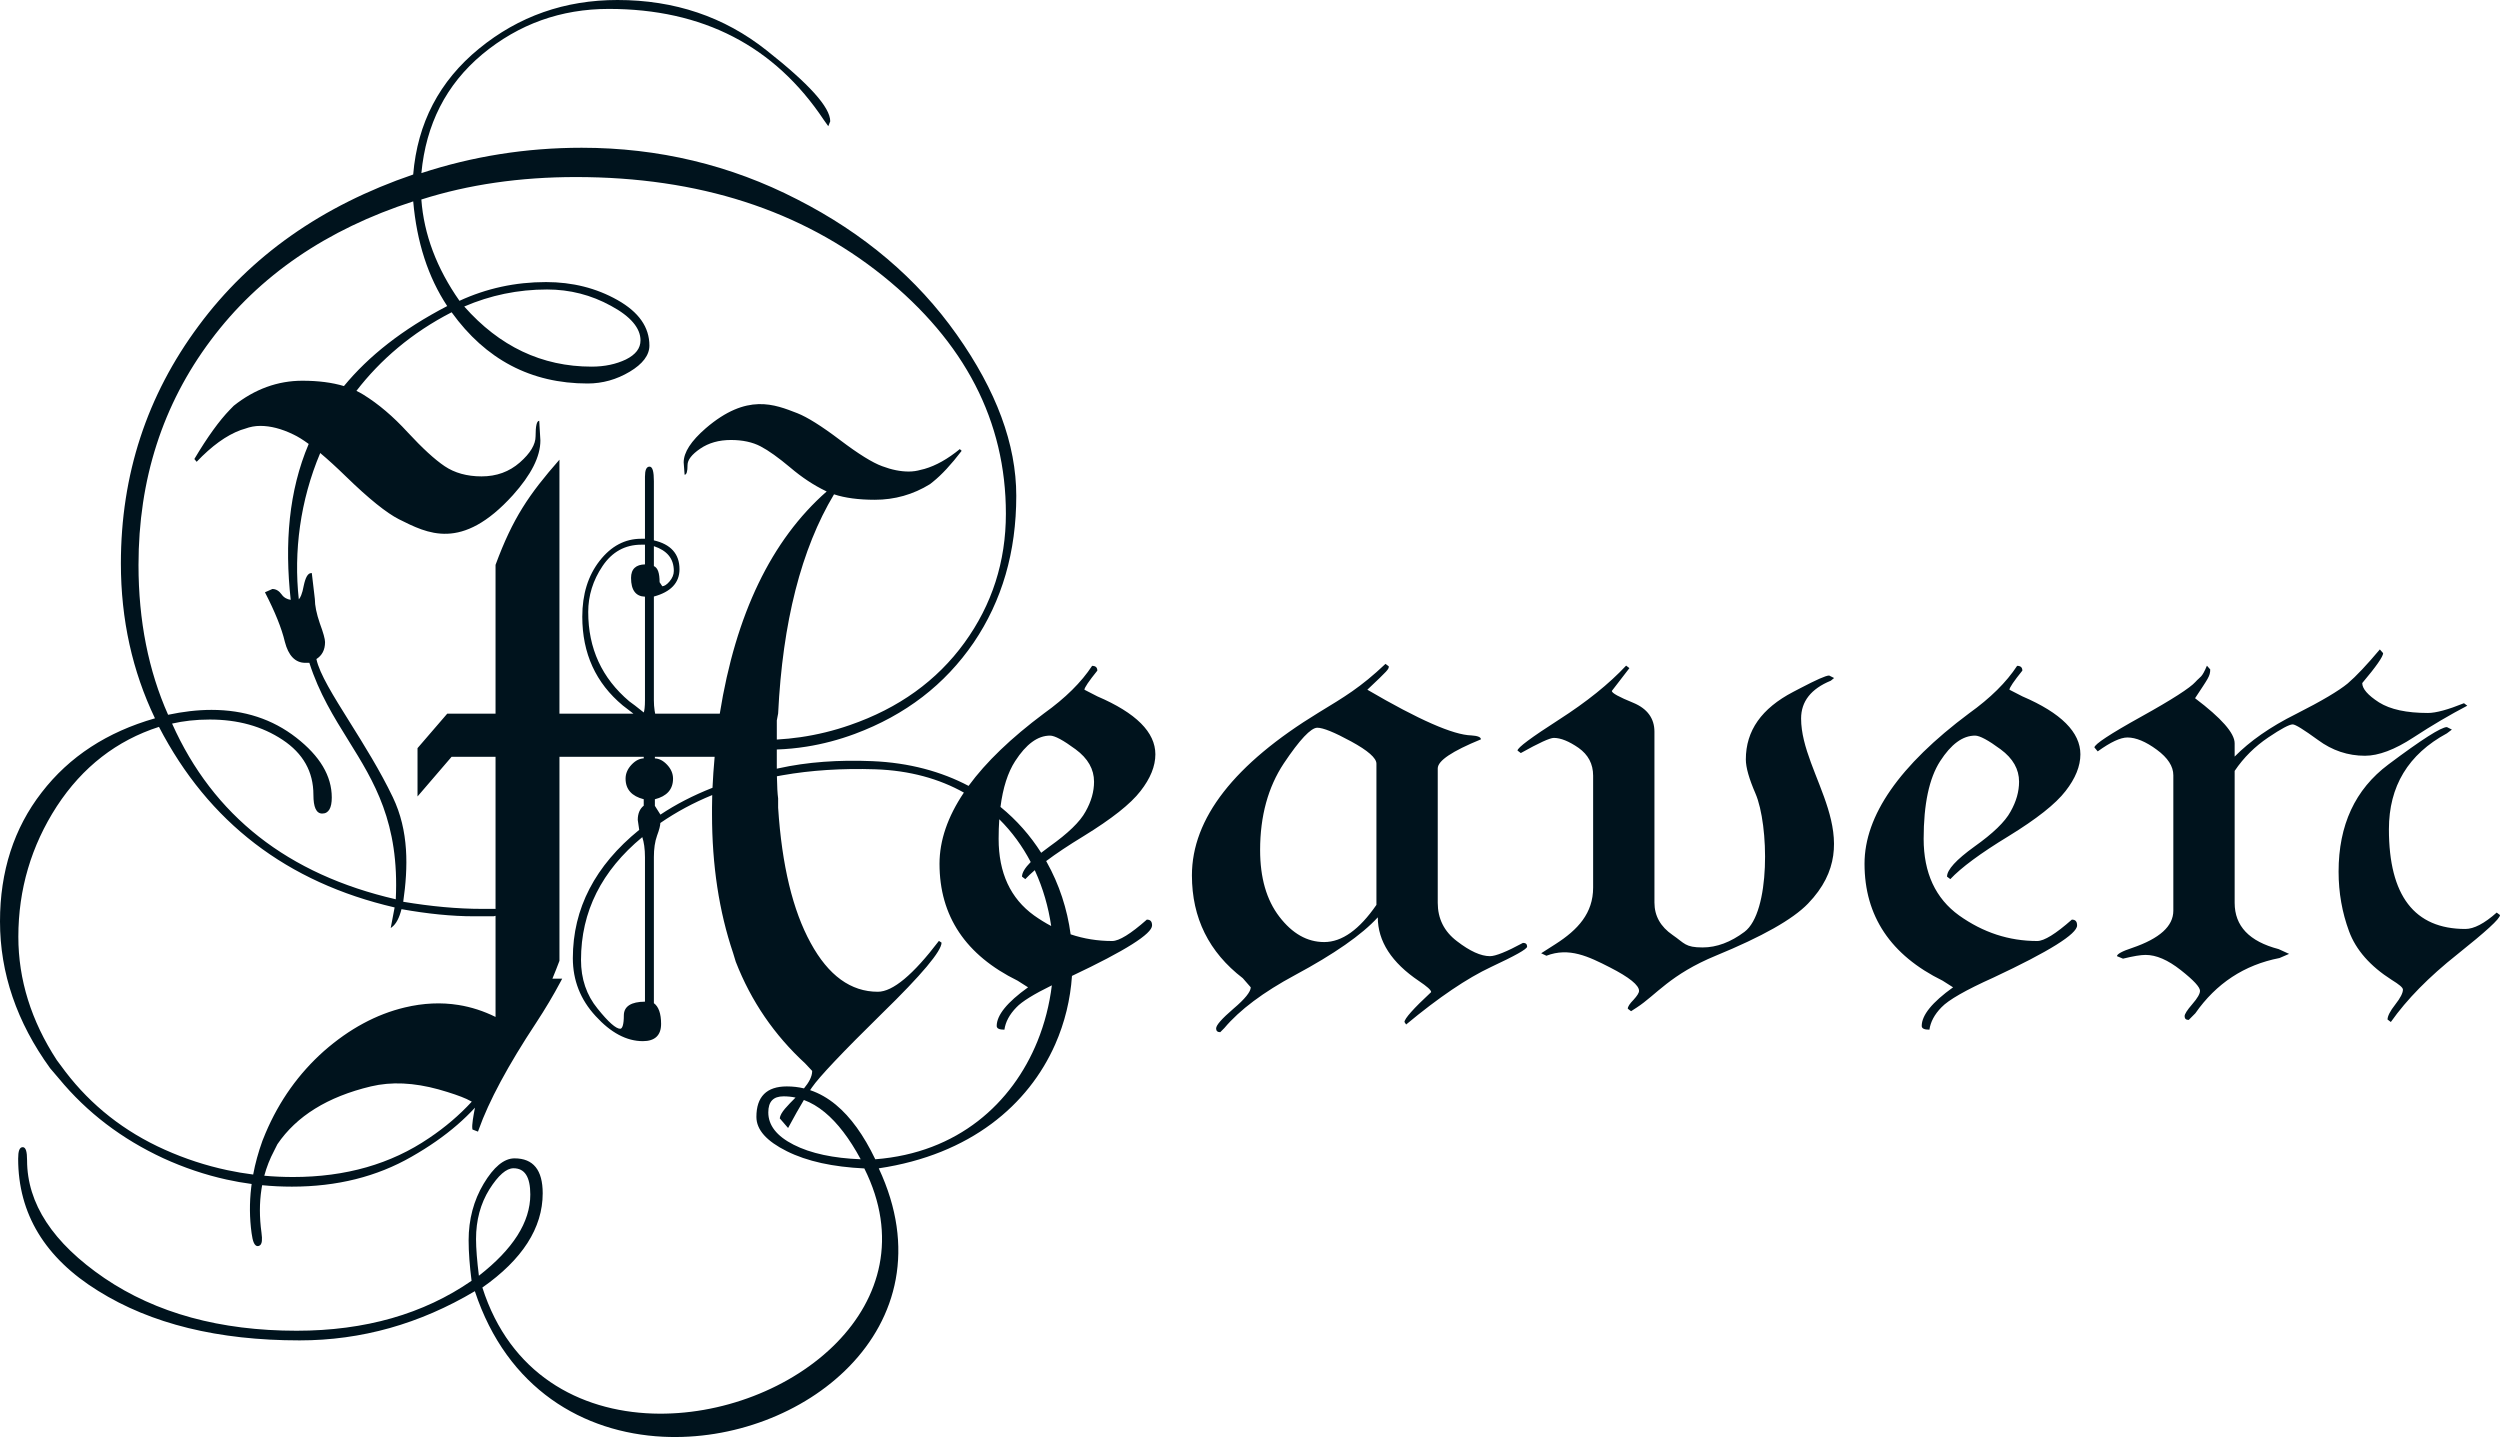 <?xml version="1.0" encoding="utf-8"?>
<!-- Generator: Adobe Illustrator 16.0.0, SVG Export Plug-In . SVG Version: 6.00 Build 0)  -->
<!DOCTYPE svg PUBLIC "-//W3C//DTD SVG 1.1//EN" "http://www.w3.org/Graphics/SVG/1.1/DTD/svg11.dtd">
<svg version="1.1" id="Layer_1" xmlns="http://www.w3.org/2000/svg" xmlns:xlink="http://www.w3.org/1999/xlink" x="0px" y="0px"
	 width="591.046px" height="339.739px" viewBox="0 0 591.046 339.739" style="enable-background:new 0 0 591.046 339.739;"
	 xml:space="preserve">
<style type="text/css">
<![CDATA[
	.st0{fill-rule:evenodd;clip-rule:evenodd;fill:#00131D;}
]]>
</style>
<g>
	<path class="st0" d="M154.589,133.83c0.464,0.208,0.8,0.621,1.021,1.246c0.223,0.632,0.329,1.487,0.332,2.57l0.637,0.957
		c0.244-0.016,0.501-0.109,0.765-0.274c0.305-0.19,0.62-0.477,0.935-0.849l0,0c0.341-0.398,0.598-0.81,0.768-1.226
		c0.171-0.417,0.257-0.844,0.257-1.27c0-1.466-0.401-2.686-1.21-3.667c-0.782-0.947-1.948-1.678-3.505-2.195V133.83L154.589,133.83z
		 M528.312,178.871c3.576-3.633,8.387-7.021,14.498-10.064c6.11-3.094,10.141-5.5,12.222-7.218c2.015-1.718,4.55-4.419,7.606-8.052
		l0.779,0.884c0,0.785-1.625,3.143-4.941,7.071c0,1.325,1.301,2.848,3.966,4.566c2.665,1.669,6.501,2.504,11.572,2.504
		c1.886,0,4.745-0.785,8.517-2.308l0.779,0.589c-4.03,2.111-8.321,4.615-12.741,7.513c-4.421,2.896-8.257,4.32-11.442,4.32
		c-4.03,0-7.735-1.229-11.115-3.732c-3.381-2.455-5.331-3.682-5.982-3.682c-0.779,0-2.729,1.031-5.784,3.094
		c-3.121,2.111-5.786,4.713-7.933,7.904v31.178c0,5.5,3.446,9.133,10.401,10.949l2.471,1.131l-2.274,0.98
		c-8.321,1.621-14.952,5.99-19.893,13.061l-1.561,1.572c-0.65,0-0.975-0.295-0.975-0.885c0-0.49,0.585-1.424,1.82-2.848
		c1.234-1.424,1.82-2.455,1.82-3.143c0-0.883-1.496-2.504-4.552-4.91c-3.055-2.404-5.786-3.584-8.32-3.584
		c-1.171,0-2.926,0.295-5.331,0.885l-1.43-0.59c0-0.49,1.234-1.178,3.64-1.965c6.437-2.209,9.687-5.105,9.687-8.789v-32.012
		c0-2.111-1.3-4.125-3.9-6.039c-2.601-1.916-4.941-2.896-6.956-2.896c-1.626,0-3.966,1.08-7.021,3.289l-0.78-0.934
		c0-0.736,3.705-3.191,11.051-7.266c7.346-4.075,11.572-6.825,12.808-8.2c1.234-1.375,1.506-0.916,2.741-3.861l0.78,0.884
		c0,1.62-0.532,2.143-3.587,6.808c6.241,4.714,9.36,8.25,9.36,10.654V178.871L528.312,178.871z M590.267,215.746l0.779,0.588
		c0,0.885-3.38,3.93-10.076,9.281c-6.696,5.303-11.962,10.654-15.732,16.006l-0.779-0.588c0-0.787,0.584-1.965,1.819-3.535
		c1.235-1.572,1.82-2.75,1.82-3.535c0-0.492-0.91-1.229-2.665-2.309c-5.071-3.24-8.451-7.07-10.076-11.49
		c-1.626-4.418-2.471-9.082-2.471-14.09c0-11,3.9-19.445,11.767-25.336c7.866-5.893,12.481-8.84,13.847-8.84l1.17,0.59l-1.17,0.885
		c-9.166,4.959-13.717,12.52-13.717,22.684c0,15.713,6.046,23.568,18.072,23.568C584.869,219.625,587.34,218.348,590.267,215.746
		L590.267,215.746z M475.07,163.062l3.056,1.571c9.167,3.928,13.717,8.494,13.717,13.699c0,2.799-1.17,5.695-3.51,8.689
		c-2.341,3.045-6.826,6.58-13.457,10.656c-6.697,4.074-11.247,7.463-13.782,10.164l-0.78-0.59c0-1.621,2.146-3.977,6.501-7.119
		c4.355-3.094,7.216-5.844,8.516-8.25c1.366-2.404,2.017-4.762,2.017-7.07c0-2.945-1.432-5.5-4.356-7.658
		c-2.926-2.162-4.94-3.242-6.046-3.242c-2.925,0-5.656,2.014-8.255,6.039c-2.601,4.027-3.902,10.164-3.902,18.363
		c0,8.053,2.797,14.092,8.387,18.119c5.655,4.025,11.767,6.039,18.463,6.039c1.625,0,4.355-1.67,8.191-5.059
		c0.845,0,1.235,0.443,1.235,1.377c0,2.012-6.566,6.137-19.764,12.322c-6.565,2.947-10.661,5.305-12.286,7.021
		c-1.69,1.719-2.601,3.486-2.861,5.303c-1.234,0-1.819-0.293-1.819-0.883c0-2.553,2.471-5.598,7.411-9.133l-2.471-1.57
		c-12.286-6.041-18.462-15.271-18.462-27.645c0-11.391,8.256-23.273,24.703-35.548c5.07-3.633,8.841-7.365,11.376-11.244
		c0.845,0,1.235,0.393,1.235,1.129C476.111,161.048,475.07,162.57,475.07,163.062L475.07,163.062z M391.141,213.389
		c0,3.143,1.432,5.695,4.292,7.66c2.859,1.963,2.948,2.945,7.108,2.945c3.315,0,6.619-1.244,9.881-3.682
		c6.187-4.625,5.808-25.291,2.601-32.717c-1.504-3.48-2.275-6.137-2.275-8.053c0-6.824,3.737-12.066,11.182-15.957l1.69-0.883
		c3.788-1.98,6.046-2.996,6.825-2.996l1.171,0.589l-0.78,0.639c-4.681,1.915-7.021,4.91-7.021,8.936
		c0,13.59,16.364,28.518,1.626,43.764c-3.623,3.748-10.856,7.807-21.713,12.275c-10.856,4.467-14.216,9.34-18.746,12.273
		l-1.365,0.885l-0.779-0.59c0-0.49,0.454-1.178,1.365-2.111c0.845-0.932,1.299-1.619,1.299-2.111c0-1.324-2.274-3.191-6.89-5.547
		c-5.036-2.572-9.66-4.824-15.014-2.752l-1.235-0.588l3.38-2.16c5.317-3.398,8.904-7.316,8.904-13.355v-26.465
		c0-2.799-1.171-4.959-3.446-6.58c-2.275-1.57-4.226-2.355-5.852-2.355c-0.909,0-3.51,1.178-7.8,3.584l-0.781-0.59
		c0-0.688,3.251-3.092,9.816-7.315c6.501-4.174,11.832-8.445,15.862-12.766l0.78,0.589l-4.161,5.4c0,0.491,1.691,1.424,5.071,2.799
		c3.314,1.375,5.005,3.683,5.005,6.826C391.141,177.447,391.141,178.83,391.141,213.389L391.141,213.389z M325.737,216.875
		c-3.771,4.125-10.336,8.691-19.566,13.65c-7.478,4.025-13.068,8.199-16.708,12.52l-0.975,0.982c-0.65,0-0.975-0.295-0.975-0.883
		c0-0.787,1.365-2.309,4.095-4.666c2.73-2.307,4.095-4.025,4.095-5.057l-1.885-2.16c-7.996-6.139-12.026-14.238-12.026-24.305
		c0-13.453,9.991-26.303,29.969-38.495c6.09-3.717,9.815-5.865,15.796-11.512l0.78,0.589c0,0.687-0.129,0.857-5.07,5.521
		c12.157,7.12,20.349,10.704,24.573,10.802c1.496,0.098,2.276,0.393,2.276,0.934c-6.826,2.799-10.207,5.057-10.207,6.873v31.768
		c0,3.732,1.496,6.775,4.551,9.084c3.056,2.357,5.656,3.535,7.801,3.535c1.301,0,3.9-1.031,7.802-3.143
		c0.649,0,0.976,0.295,0.976,0.885c0,0.588-2.861,2.16-8.517,4.811c-5.656,2.652-12.352,7.17-20.088,13.602l-0.39-0.59
		c0-0.785,2.08-3.143,6.306-7.07c0-0.49-0.976-1.326-2.86-2.602C328.988,227.58,325.737,222.521,325.737,216.875L325.737,216.875z
		 M325.413,213.93v-33.389c0-1.326-2.017-3.094-5.981-5.254c-3.966-2.16-6.631-3.24-7.996-3.24c-1.495,0-4.16,2.799-7.932,8.445
		c-3.705,5.598-5.59,12.422-5.59,20.475c0,6.529,1.495,11.783,4.551,15.762c3.056,3.977,6.565,5.99,10.596,5.99
		C317.286,222.719,321.382,219.771,325.413,213.93L325.413,213.93z M256.378,163.062l3.056,1.571
		c9.166,3.928,13.717,8.494,13.717,13.699c0,2.799-1.17,5.695-3.511,8.689c-2.34,3.045-6.826,6.58-13.457,10.656
		c-3.546,2.156-6.49,4.123-8.852,5.895l0.12,0.211c2.967,5.295,4.869,11.125,5.667,17.111c3.134,1.053,6.403,1.578,9.826,1.578
		c1.625,0,4.355-1.67,8.191-5.059c0.845,0,1.235,0.443,1.235,1.377c0,1.969-6.292,5.963-18.934,11.932
		c-0.375,5.533-1.69,11.027-3.974,16.195c-6.311,14.279-20.015,26.068-41.707,29.299c8.857,18.908,4.164,35.379-6.951,46.811
		c-5.406,5.561-12.331,9.926-19.953,12.799c-7.621,2.873-15.941,4.254-24.137,3.842c-18.719-0.939-36.794-11.223-44.45-34.408
		c-6.52,3.873-13.215,6.773-20.09,8.709c-6.93,1.951-14.044,2.924-21.348,2.924c-9.625,0-18.399-0.971-26.334-2.922
		c-7.939-1.951-15.04-4.883-21.314-8.801h0c-6.282-3.893-11.001-8.451-14.151-13.658c-3.153-5.213-4.734-11.076-4.734-17.57
		c0-0.898,0.077-1.561,0.237-2.004c0.177-0.49,0.457-0.727,0.846-0.727c0.363,0,0.629,0.27,0.797,0.822
		c0.151,0.498,0.227,1.248,0.227,2.26c0,5.121,1.523,10.008,4.568,14.654c3.047,4.648,7.62,9.059,13.717,13.221h0
		c6.109,4.141,12.954,7.254,20.533,9.33c7.566,2.072,15.868,3.113,24.903,3.113c8.087,0,15.598-0.988,22.519-2.967
		c6.868-1.965,13.156-4.91,18.848-8.84c-0.23-1.793-0.403-3.484-0.519-5.066c-0.118-1.617-0.178-3.123-0.178-4.51
		c0-2.457,0.297-4.811,0.891-7.047c0.592-2.227,1.478-4.338,2.659-6.314c1.185-1.984,2.387-3.482,3.598-4.486
		c1.224-1.012,2.459-1.523,3.698-1.523c4.446,0,6.669,2.754,6.669,8.258c0,4.092-1.203,8.021-3.608,11.762
		c-2.376,3.697-5.929,7.211-10.656,10.521c6.5,20.41,22.904,29.205,40.254,29.791c8.04,0.273,16.285-1.217,23.841-4.129
		s14.423-7.246,19.711-12.664c10.23-10.479,14.549-25.018,6.497-41.154c-3.71-0.18-7.083-0.596-10.124-1.264
		c-3.067-0.676-5.798-1.605-8.197-2.805c-2.393-1.195-4.186-2.457-5.382-3.797h0c-1.209-1.355-1.813-2.791-1.813-4.326
		c0-2.391,0.603-4.189,1.806-5.393v-0.002c1.204-1.203,3.001-1.805,5.393-1.805c1.39,0,2.739,0.156,4.049,0.467
		c1.112-1.346,1.94-2.738,1.939-4.129l-1.662-1.777c-7.271-6.693-12.774-14.688-16.41-24.047l-0.623-2.051
		c-3.324-9.836-4.986-20.768-4.986-32.791v-1.641c0-0.928,0.016-1.898,0.047-2.912c-4.405,1.803-8.492,4-12.263,6.6
		c-0.009,0.305-0.074,0.705-0.199,1.197c-0.125,0.492-0.315,1.086-0.574,1.775c-0.261,0.725-0.45,1.51-0.573,2.354
		s-0.182,1.748-0.182,2.713v34.564c0.555,0.4,0.979,1.014,1.265,1.822c0.291,0.824,0.44,1.854,0.44,3.072
		c0,1.363-0.368,2.383-1.096,3.064h0c-0.726,0.68-1.802,1.018-3.22,1.018c-1.912,0-3.809-0.494-5.681-1.49
		c-1.852-0.986-3.681-2.463-5.479-4.438l0,0c-1.806-1.953-3.153-4.07-4.048-6.35c-0.896-2.281-1.34-4.725-1.34-7.33
		c0-5.875,1.315-11.354,3.944-16.426c2.616-5.045,6.532-9.688,11.747-13.918l-0.341-2.332l-0.002-0.012v-0.008
		c0-0.756,0.123-1.424,0.367-1.994c0.235-0.549,0.583-1.008,1.044-1.369v-1.525c-1.415-0.361-2.477-0.941-3.19-1.734
		c-0.737-0.822-1.102-1.867-1.102-3.139c0-0.602,0.12-1.174,0.35-1.715c0.234-0.551,0.585-1.07,1.041-1.559
		c0.481-0.51,0.965-0.889,1.466-1.139c0.462-0.23,0.937-0.354,1.436-0.373v-0.377h-19.924v48.232c-0.5,1.352-1.06,2.756-1.669,4.225
		h1.483h0.832l-0.39,0.734c-0.838,1.58-1.741,3.182-2.707,4.805c-0.965,1.623-1.987,3.258-3.063,4.898l-0.002,0.002
		c-3.327,5.039-6.119,9.666-8.376,13.865c-2.274,4.23-4.006,8.027-5.197,11.377l-0.172,0.482l-0.479-0.184l-0.55-0.213l-0.274-0.107
		l-0.041-0.289c-0.052-0.381-0.009-1.055,0.127-2.014c0.107-0.752,0.274-1.703,0.498-2.852c-1.274,1.387-2.66,2.73-4.157,4.031
		c-3.125,2.711-6.734,5.23-10.829,7.559l0,0c-4.099,2.357-8.507,4.127-13.223,5.307c-4.716,1.178-9.741,1.768-15.073,1.768
		c-2.36,0-4.704-0.113-7.029-0.34c-0.056,0.301-0.107,0.602-0.154,0.906c-0.501,3.24-0.502,6.686-0.004,10.314
		c0.116,0.85,0.148,1.518,0.094,1.992c-0.076,0.66-0.331,1.049-0.769,1.154c-0.513,0.123-0.905-0.176-1.186-0.881
		c-0.19-0.479-0.349-1.199-0.479-2.156c-0.486-3.545-0.517-7.141-0.091-10.775c0.033-0.281,0.068-0.561,0.106-0.842
		c-1.998-0.266-3.983-0.617-5.955-1.053c-5.067-1.119-10.046-2.799-14.936-5.037h0c-4.89-2.268-9.398-4.965-13.515-8.102
		c-4.116-3.137-7.843-6.717-11.172-10.752l-2.058-2.412l-0.007-0.008c-3.945-5.447-6.905-11.07-8.88-16.857
		C0.989,229.906,0,223.947,0,217.84c0-5.92,0.825-11.432,2.467-16.516c1.644-5.092,4.108-9.754,7.383-13.973
		c3.273-4.246,7.151-7.83,11.642-10.758c4.446-2.898,9.492-5.152,15.145-6.77c-2.673-5.58-4.682-11.406-6.025-17.478
		c-1.355-6.127-2.033-12.504-2.033-19.127c0-10.482,1.532-20.405,4.594-29.77S40.83,85.28,46.955,77.034
		c6.125-8.274,13.428-15.386,21.901-21.349c8.449-5.946,18.062-10.75,28.829-14.425c0.509-6.097,2.056-11.612,4.639-16.559
		c2.597-4.972,6.24-9.369,10.929-13.202c4.688-3.833,9.759-6.707,15.215-8.625C133.923,0.958,139.76,0,145.979,0
		c6.748,0,13.056,0.988,18.929,2.97c5.875,1.983,11.313,4.96,16.325,8.939c5.004,3.944,8.759,7.302,11.264,10.08
		c2.523,2.798,3.785,5.021,3.785,6.673v0.027l-0.011,0.026l-0.353,0.882l-0.096,0.24l-0.15-0.21l-0.882-1.235l-0.003-0.004
		c-5.837-8.771-12.994-15.341-21.47-19.718c-8.476-4.377-18.275-6.563-29.396-6.563c-11.315,0-21.283,3.576-29.901,10.728v0
		c-4.277,3.574-7.618,7.72-10.02,12.437c-2.374,4.661-3.833,9.88-4.377,15.656c6.067-1.991,12.238-3.482,18.502-4.479
		c6.371-1.014,12.835-1.518,19.385-1.518c9.07,0,17.862,1.017,26.362,3.051c8.489,2.032,16.684,5.078,24.569,9.138v0
		c7.918,4.033,15.014,8.715,21.3,14.043c6.286,5.33,11.764,11.308,16.445,17.933s8.202,13.105,10.551,19.453
		c2.351,6.352,3.53,12.572,3.53,18.675c0,6.628-0.84,12.831-2.52,18.614c-1.68,5.784-4.201,11.149-7.562,16.102v0
		c-3.39,4.952-7.414,9.226-12.093,12.823c-4.679,3.596-10.013,6.515-16.024,8.753h0c-3.741,1.385-7.529,2.387-11.376,2.998
		c-2.324,0.369-4.67,0.598-7.041,0.68v3.512l0.002,1.023l0.341-0.074l0,0c3.448-0.766,7.029-1.275,10.73-1.551
		c3.702-0.277,7.53-0.32,11.474-0.158c8.776,0.363,16.389,2.477,22.792,5.852c4.107-5.619,10.052-11.334,17.828-17.138
		c5.071-3.633,8.841-7.365,11.377-11.244c0.845,0,1.235,0.393,1.235,1.129C257.418,161.048,256.378,162.57,256.378,163.062
		L256.378,163.062z M244.632,205.729c-0.866,0.746-1.609,1.449-2.231,2.113l-0.78-0.59c0-0.914,0.683-2.063,2.059-3.453
		c-1.945-3.713-4.42-7.135-7.432-10.115c-0.102,1.463-0.153,3.006-0.153,4.631c0,8.053,2.796,14.092,8.386,18.119
		c1.321,0.939,2.667,1.771,4.04,2.492c-0.663-4.521-1.929-8.92-3.803-13.014L244.632,205.729L244.632,205.729z M246.156,201.615
		c0.596-0.473,1.25-0.967,1.965-1.482c4.356-3.094,7.216-5.844,8.516-8.25c1.366-2.404,2.016-4.762,2.016-7.07
		c0-2.945-1.431-5.5-4.356-7.658c-2.925-2.162-4.94-3.242-6.046-3.242c-2.925,0-5.656,2.014-8.255,6.039
		c-1.729,2.678-2.884,6.291-3.463,10.82C240.382,193.904,243.596,197.58,246.156,201.615L246.156,201.615z M248.676,232.951
		c-4.298,2.104-7.083,3.84-8.355,5.184c-1.69,1.719-2.601,3.486-2.861,5.303c-1.235,0-1.82-0.293-1.82-0.883
		c0-2.553,2.471-5.598,7.411-9.133l-2.471-1.57c-12.287-6.041-18.462-15.271-18.462-27.645c0-5.496,1.923-11.109,5.762-16.824
		c-5.788-3.24-12.775-5.242-20.982-5.508c-3.935-0.127-7.731-0.07-11.369,0.164c-3.68,0.236-7.198,0.654-10.537,1.244h0
		c-0.441,0.078-0.88,0.156-1.316,0.24c0.04,2.395,0.136,4.135,0.29,5.242v2.186c0.883,13.664,3.479,24.32,7.686,31.973
		c4.206,7.721,9.502,11.547,15.89,11.547c3.531,0,8.359-4.033,14.435-12.025l0.624,0.412c0,1.979-4.674,7.582-14.073,16.736
		c-9.399,9.223-14.89,15.049-16.564,17.49c-0.148,0.215-0.294,0.432-0.439,0.648c2.144,0.717,4.177,1.871,6.097,3.461
		c3.471,2.873,6.574,7.168,9.309,12.881c19.522-1.508,32.387-13.246,38.332-27.873C246.98,241.967,248.121,237.49,248.676,232.951
		L248.676,232.951z M188.508,97.689c2.336,0.924,5.695,3.012,10.077,6.331c4.381,3.32,7.704,5.374,9.967,6.195
		c2.264,0.855,4.344,1.266,6.279,1.266c0.986,0,1.936-0.137,2.885-0.411l0.84-0.205c2.738-0.787,5.513-2.361,8.36-4.689l0.438,0.411
		c-2.482,3.251-4.746,5.681-6.754,7.29l-0.73,0.582c-3.979,2.465-8.36,3.697-13.034,3.697c-3.843,0-7.069-0.429-9.659-1.287
		c-7.742,12.906-12.162,30.236-13.212,51.81l-0.312,1.64l0,4.525c1.878-0.105,3.738-0.293,5.577-0.559
		c3.993-0.58,7.892-1.535,11.686-2.857h0c5.773-1.993,10.916-4.615,15.428-7.858c4.522-3.25,8.413-7.125,11.671-11.617
		c3.256-4.488,5.706-9.285,7.341-14.374c1.633-5.084,2.453-10.463,2.453-16.122c0-10.944-2.421-21.097-7.261-30.462
		c-4.842-9.369-12.108-17.955-21.795-25.763c-9.694-7.785-20.594-13.63-32.698-17.527c-12.094-3.895-25.393-5.846-39.896-5.846
		c-6.611,0-12.97,0.441-19.078,1.329c-6.069,0.882-11.893,2.207-17.469,3.981c0.301,4.122,1.207,8.186,2.708,12.178
		c1.505,4,3.61,7.929,6.306,11.771c3.209-1.479,6.506-2.583,9.897-3.319c3.428-0.745,6.952-1.113,10.578-1.113
		c3.103,0,6.075,0.355,8.898,1.066c2.814,0.708,5.483,1.771,7.989,3.186c2.518,1.422,4.401,3.024,5.655,4.812v0
		c1.26,1.796,1.886,3.779,1.886,5.954c0,1.124-0.396,2.216-1.186,3.26c-0.775,1.024-1.932,2.002-3.47,2.918
		c-1.547,0.922-3.155,1.621-4.823,2.087c-1.652,0.462-3.363,0.697-5.129,0.697c-6.692,0-12.724-1.415-18.093-4.238
		c-5.345-2.809-10.031-7.013-14.058-12.6c-9.397,4.818-16.85,11.242-22.508,18.579c0.571,0.273,1.116,0.569,1.633,0.889
		c3.545,2.19,7.044,5.147,10.499,8.926c3.454,3.724,6.362,6.406,8.726,7.995c2.363,1.588,5.272,2.409,8.727,2.409
		c3.545,0,6.544-1.095,9.044-3.285c2.5-2.19,3.727-4.271,3.727-6.188c0-2.464,0.273-3.669,0.863-3.669l0.273,4.655
		c0,3.833-2.182,8.104-6.5,12.923c-12.146,13.413-20.25,9.026-26.951,5.694c-2.909-1.479-7.09-4.818-12.544-10.13
		c-2.241-2.183-4.259-4.022-6.055-5.525c-4.743,11.227-6.303,23.349-5.063,34.597c0.19-0.203,0.381-0.522,0.561-0.965
		c0.226-0.557,0.433-1.302,0.599-2.247l0.001-0.005c0.209-0.984,0.45-1.718,0.729-2.209c0.299-0.525,0.648-0.785,1.056-0.785h0.126
		l0.015,0.126l0.706,5.998l0.001,0.01v0.006c0,0.776,0.099,1.637,0.291,2.575c0.197,0.964,0.492,2.014,0.876,3.14
		c0.412,1.118,0.722,2.049,0.929,2.789c0.209,0.748,0.314,1.305,0.314,1.67c0,0.934-0.182,1.735-0.539,2.411
		c-0.343,0.649-0.847,1.18-1.503,1.597c0.709,3.448,3.998,8.708,7.9,14.947c3.348,5.353,7.146,11.427,10.164,17.718
		c1.911,3.982,2.823,8.127,3.105,12.311c0.279,4.135-0.055,8.309-0.645,12.41c3.301,0.547,6.487,0.967,9.571,1.248
		c3.123,0.285,6.147,0.432,9.087,0.432h3.058h0.016l0.021,0.006l0.073,0.021v-35.979h-10.394l-8.051,9.375v-11.422l7.026-8.153
		h11.419v-35.181c4.068-11.021,7.881-16.621,15.107-24.864v60.045h17.49l-0.745-0.581l-1.763-1.352l-0.004-0.003
		c-3.192-2.66-5.587-5.735-7.183-9.231c-1.597-3.496-2.395-7.412-2.395-11.753c0-2.66,0.34-5.085,1.021-7.282
		c0.681-2.2,1.704-4.171,3.067-5.918c1.364-1.751,2.865-3.058,4.499-3.927c1.638-0.872,3.41-1.304,5.315-1.304h0.917v-14.677
		c0-0.752,0.078-1.329,0.239-1.722c0.178-0.433,0.457-0.654,0.843-0.654c0.366,0,0.632,0.314,0.797,0.933
		c0.151,0.563,0.227,1.4,0.227,2.502v14c1.979,0.453,3.484,1.242,4.5,2.366c1.033,1.143,1.557,2.627,1.557,4.452
		c0,1.62-0.525,2.972-1.559,4.056c-1.015,1.064-2.519,1.866-4.499,2.403v24.531c0,0.851,0.06,1.672,0.177,2.448
		c0.037,0.243,0.079,0.481,0.127,0.714h15.276c3.76-23.508,12.201-41.038,25.275-52.536l-0.183-0.086
		c-2.848-1.369-5.659-3.217-8.434-5.579c-2.775-2.327-5.111-4.004-7.009-4.997c-1.899-0.993-4.235-1.506-7.01-1.506
		c-2.848,0-5.258,0.685-7.266,2.054c-2.008,1.369-2.994,2.669-2.994,3.867c0,1.54-0.219,2.293-0.693,2.293l-0.219-2.909
		c0-2.396,1.752-5.065,5.221-8.077C176.615,92.865,183.125,95.607,188.508,97.689L188.508,97.689z M111.541,260.449
		c-0.323-0.191-0.733-0.4-1.231-0.627c-1.489-0.678-3.694-1.438-6.618-2.266l0-0.002c-2.926-0.803-5.718-1.27-8.385-1.391
		c-2.655-0.121-5.19,0.105-7.613,0.682c-5.126,1.225-9.528,2.98-13.211,5.264c-3.674,2.277-6.638,5.082-8.9,8.406l-0.77,1.535
		l-0.006,0.012c-0.996,1.873-1.771,3.842-2.325,5.902c2.249,0.203,4.521,0.303,6.814,0.303c6.202,0,11.991-0.764,17.359-2.303
		c5.348-1.531,10.28-3.832,14.787-6.904h0.001C105.224,266.525,108.588,263.654,111.541,260.449L111.541,260.449z M59.854,277.682
		c0.49-2.621,1.214-5.266,2.174-7.928l0.006-0.02l0.748-1.844l0.004-0.006c1.626-3.836,3.592-7.359,5.893-10.586
		c2.305-3.232,4.946-6.166,7.919-8.816l0.003-0.002c3.003-2.629,6.091-4.801,9.269-6.514c3.187-1.721,6.462-2.982,9.832-3.785
		c4.382-1.047,8.623-1.24,12.714-0.582c2.998,0.482,5.913,1.424,8.742,2.824v-23.91l-0.429,0.111l-0.02,0.004h-0.016h-4.646
		c-2.618,0-5.373-0.146-8.254-0.434c-2.836-0.283-5.796-0.703-8.871-1.25c-0.258,1.027-0.57,1.885-0.929,2.572
		c-0.388,0.746-0.833,1.301-1.327,1.67l-0.291,0.219l0.067-0.357l0.857-4.512c-12.724-2.949-23.725-7.977-33.007-15.086
		c-9.286-7.113-16.852-16.313-22.706-27.602c-4.995,1.609-9.501,3.973-13.515,7.086c-4.045,3.135-7.592,7.035-10.641,11.695h0
		c-3.021,4.666-5.296,9.584-6.814,14.734c-1.516,5.143-2.277,10.521-2.277,16.121c0,5.066,0.761,10.031,2.275,14.885
		c1.517,4.867,3.792,9.623,6.814,14.262l2.054,2.758c3.05,3.988,6.526,7.523,10.436,10.596c3.91,3.074,8.251,5.686,13.032,7.826
		c4.789,2.145,9.726,3.76,14.796,4.838C55.762,277.08,57.798,277.424,59.854,277.682L59.854,277.682z M168.954,178.924h-14.129
		v0.377c0.499,0.02,0.974,0.143,1.436,0.373c0.5,0.25,0.984,0.629,1.466,1.139c0.457,0.488,0.806,1.008,1.041,1.559
		c0.231,0.541,0.351,1.113,0.351,1.715c0,1.271-0.366,2.316-1.103,3.139c-0.714,0.793-1.775,1.373-3.19,1.734v1.555l1.312,2.078
		c3.632-2.428,7.733-4.541,12.31-6.348C168.548,183.996,168.719,181.555,168.954,178.924L168.954,178.924z M72.982,104.958
		c-1.387-1.014-2.596-1.76-3.629-2.242c-2.818-1.369-5.409-2.026-7.817-2.026c-1.227,0-2.409,0.219-3.59,0.657l-1.045,0.329
		c-3.409,1.259-6.863,3.778-10.408,7.502l-0.545-0.657c3.091-5.202,5.909-9.09,8.408-11.664l0.909-0.931
		c4.954-3.943,10.407-5.914,16.225-5.914c3.75,0,7.028,0.421,9.822,1.265c5.823-7.068,13.809-13.414,24.417-18.916
		c-2.258-3.414-4.057-7.188-5.396-11.311c-1.341-4.129-2.222-8.612-2.641-13.439c-10.236,3.311-19.34,7.697-27.302,13.148
		c-8.008,5.482-14.865,12.045-20.562,19.679h0c-5.693,7.6-9.963,15.833-12.811,24.687c-2.849,8.859-4.273,18.345-4.273,28.447
		c0,6.58,0.587,12.836,1.763,18.76c1.167,5.881,2.912,11.435,5.235,16.655c1.759-0.371,3.477-0.658,5.165-0.853
		c1.727-0.199,3.423-0.302,5.103-0.302c3.867,0,7.468,0.546,10.805,1.639c3.338,1.093,6.411,2.733,9.217,4.918
		c2.807,2.188,4.907,4.449,6.305,6.803c1.402,2.359,2.1,4.811,2.1,7.363c0,1.232-0.184,2.17-0.551,2.803
		c-0.38,0.654-0.95,0.984-1.708,0.984c-0.707,0-1.236-0.381-1.584-1.148c-0.332-0.73-0.498-1.824-0.498-3.285
		c0-2.74-0.611-5.186-1.827-7.348c-1.216-2.164-3.039-4.043-5.459-5.648c-2.428-1.609-5.076-2.809-7.943-3.605
		c-2.868-0.797-5.958-1.192-9.268-1.192c-1.673,0-3.255,0.088-4.763,0.256c-1.447,0.162-2.828,0.398-4.154,0.701
		c4.865,10.899,11.707,19.812,20.515,26.731c8.819,6.93,19.613,11.863,32.372,14.805c0.878-18.127-5.104-27.752-11.203-37.566
		c-3.438-5.532-6.915-11.125-9.23-18.335h-0.957c-1.186,0-2.191-0.426-3.005-1.271c-0.803-0.833-1.418-2.075-1.835-3.716l0-0.003
		c-0.38-1.609-0.967-3.382-1.744-5.309c-0.778-1.931-1.747-4.016-2.891-6.244l-0.068-0.132l0.137-0.061l1.588-0.706l0.029-0.013
		h0.028c0.41,0,0.805,0.111,1.174,0.333c0.359,0.215,0.695,0.537,0.999,0.962l0.001,0.001c0.253,0.365,0.578,0.661,0.966,0.878
		c0.341,0.191,0.732,0.323,1.169,0.39C67.266,128.471,68.259,116.074,72.982,104.958L72.982,104.958z M190.053,260.053
		c-1.064,1.758-2.219,3.826-3.735,6.627l-1.97-2.281c0.143-1.391,1.922-3.078,3.73-4.914c-0.924-0.195-1.863-0.291-2.817-0.291
		c-1.224,0-2.132,0.309-2.728,0.934c-0.598,0.627-0.894,1.578-0.894,2.865c0,1.525,0.492,2.92,1.48,4.188
		c0.995,1.275,2.494,2.426,4.5,3.447c2.002,1.023,4.361,1.832,7.068,2.412c2.611,0.561,5.547,0.91,8.798,1.033
		c-2.662-4.932-5.494-8.639-8.508-11.119C193.388,261.645,191.747,260.678,190.053,260.053L190.053,260.053z M109.755,72.466
		c4.161,4.709,8.739,8.253,13.732,10.625c5.034,2.39,10.493,3.589,16.377,3.589c1.549,0,2.996-0.146,4.345-0.43
		c1.348-0.284,2.602-0.708,3.769-1.262v0c1.155-0.578,2.02-1.241,2.595-1.995c0.568-0.746,0.853-1.585,0.853-2.523
		c0-1.443-0.583-2.861-1.747-4.229c-1.164-1.368-2.91-2.688-5.235-3.938l-0.001,0c-2.341-1.287-4.771-2.253-7.288-2.897
		s-5.122-0.966-7.816-0.966c-3.432,0-6.789,0.337-10.078,1.019C116.031,70.126,112.865,71.127,109.755,72.466L109.755,72.466z
		 M113.218,301.609c4.034-3.145,7.061-6.303,9.084-9.479c2.05-3.217,3.072-6.455,3.072-9.723c0-2.088-0.331-3.65-1-4.686
		c-0.655-1.016-1.646-1.523-2.976-1.523c-0.847,0-1.742,0.416-2.685,1.238c-0.96,0.836-1.966,2.09-3.017,3.752
		c-1.05,1.693-1.839,3.52-2.364,5.475c-0.526,1.959-0.789,4.049-0.789,6.271c0,1.088,0.059,2.381,0.177,3.873
		C112.833,298.23,112.999,299.832,113.218,301.609L113.218,301.609z M152.483,236.811v-34.143c0-0.971-0.059-1.881-0.176-2.713
		c-0.105-0.744-0.257-1.43-0.456-2.045c-4.815,3.98-8.427,8.377-10.839,13.186c-2.438,4.861-3.652,10.148-3.652,15.859
		c0,2.229,0.324,4.311,0.979,6.234c0.648,1.908,1.623,3.664,2.929,5.262h0c1.288,1.609,2.385,2.811,3.292,3.607
		c0.884,0.775,1.574,1.162,2.067,1.162c0.256,0,0.461-0.25,0.61-0.738c0.163-0.537,0.248-1.344,0.248-2.414
		c0-1.084,0.437-1.906,1.318-2.455C149.633,237.096,150.857,236.826,152.483,236.811L152.483,236.811z M152.483,141.063
		c-1.068-0.03-1.884-0.404-2.439-1.128c-0.566-0.738-0.854-1.838-0.854-3.304c0-1.07,0.294-1.87,0.876-2.405
		c0.554-0.51,1.362-0.772,2.417-0.794v-4.658h-0.857c-1.919,0-3.648,0.422-5.179,1.265c-1.529,0.842-2.863,2.105-3.995,3.789
		c-1.139,1.693-1.985,3.445-2.547,5.255c-0.562,1.809-0.839,3.677-0.839,5.604c0,4.302,0.804,8.208,2.419,11.725
		c1.615,3.516,4.043,6.645,7.29,9.395l1.347,0.996l0.003,0.003l2.079,1.642c0.082-0.262,0.146-0.598,0.191-1.004
		c0.059-0.516,0.087-1.146,0.087-1.879V141.063L152.483,141.063z"/>
</g>
</svg>
